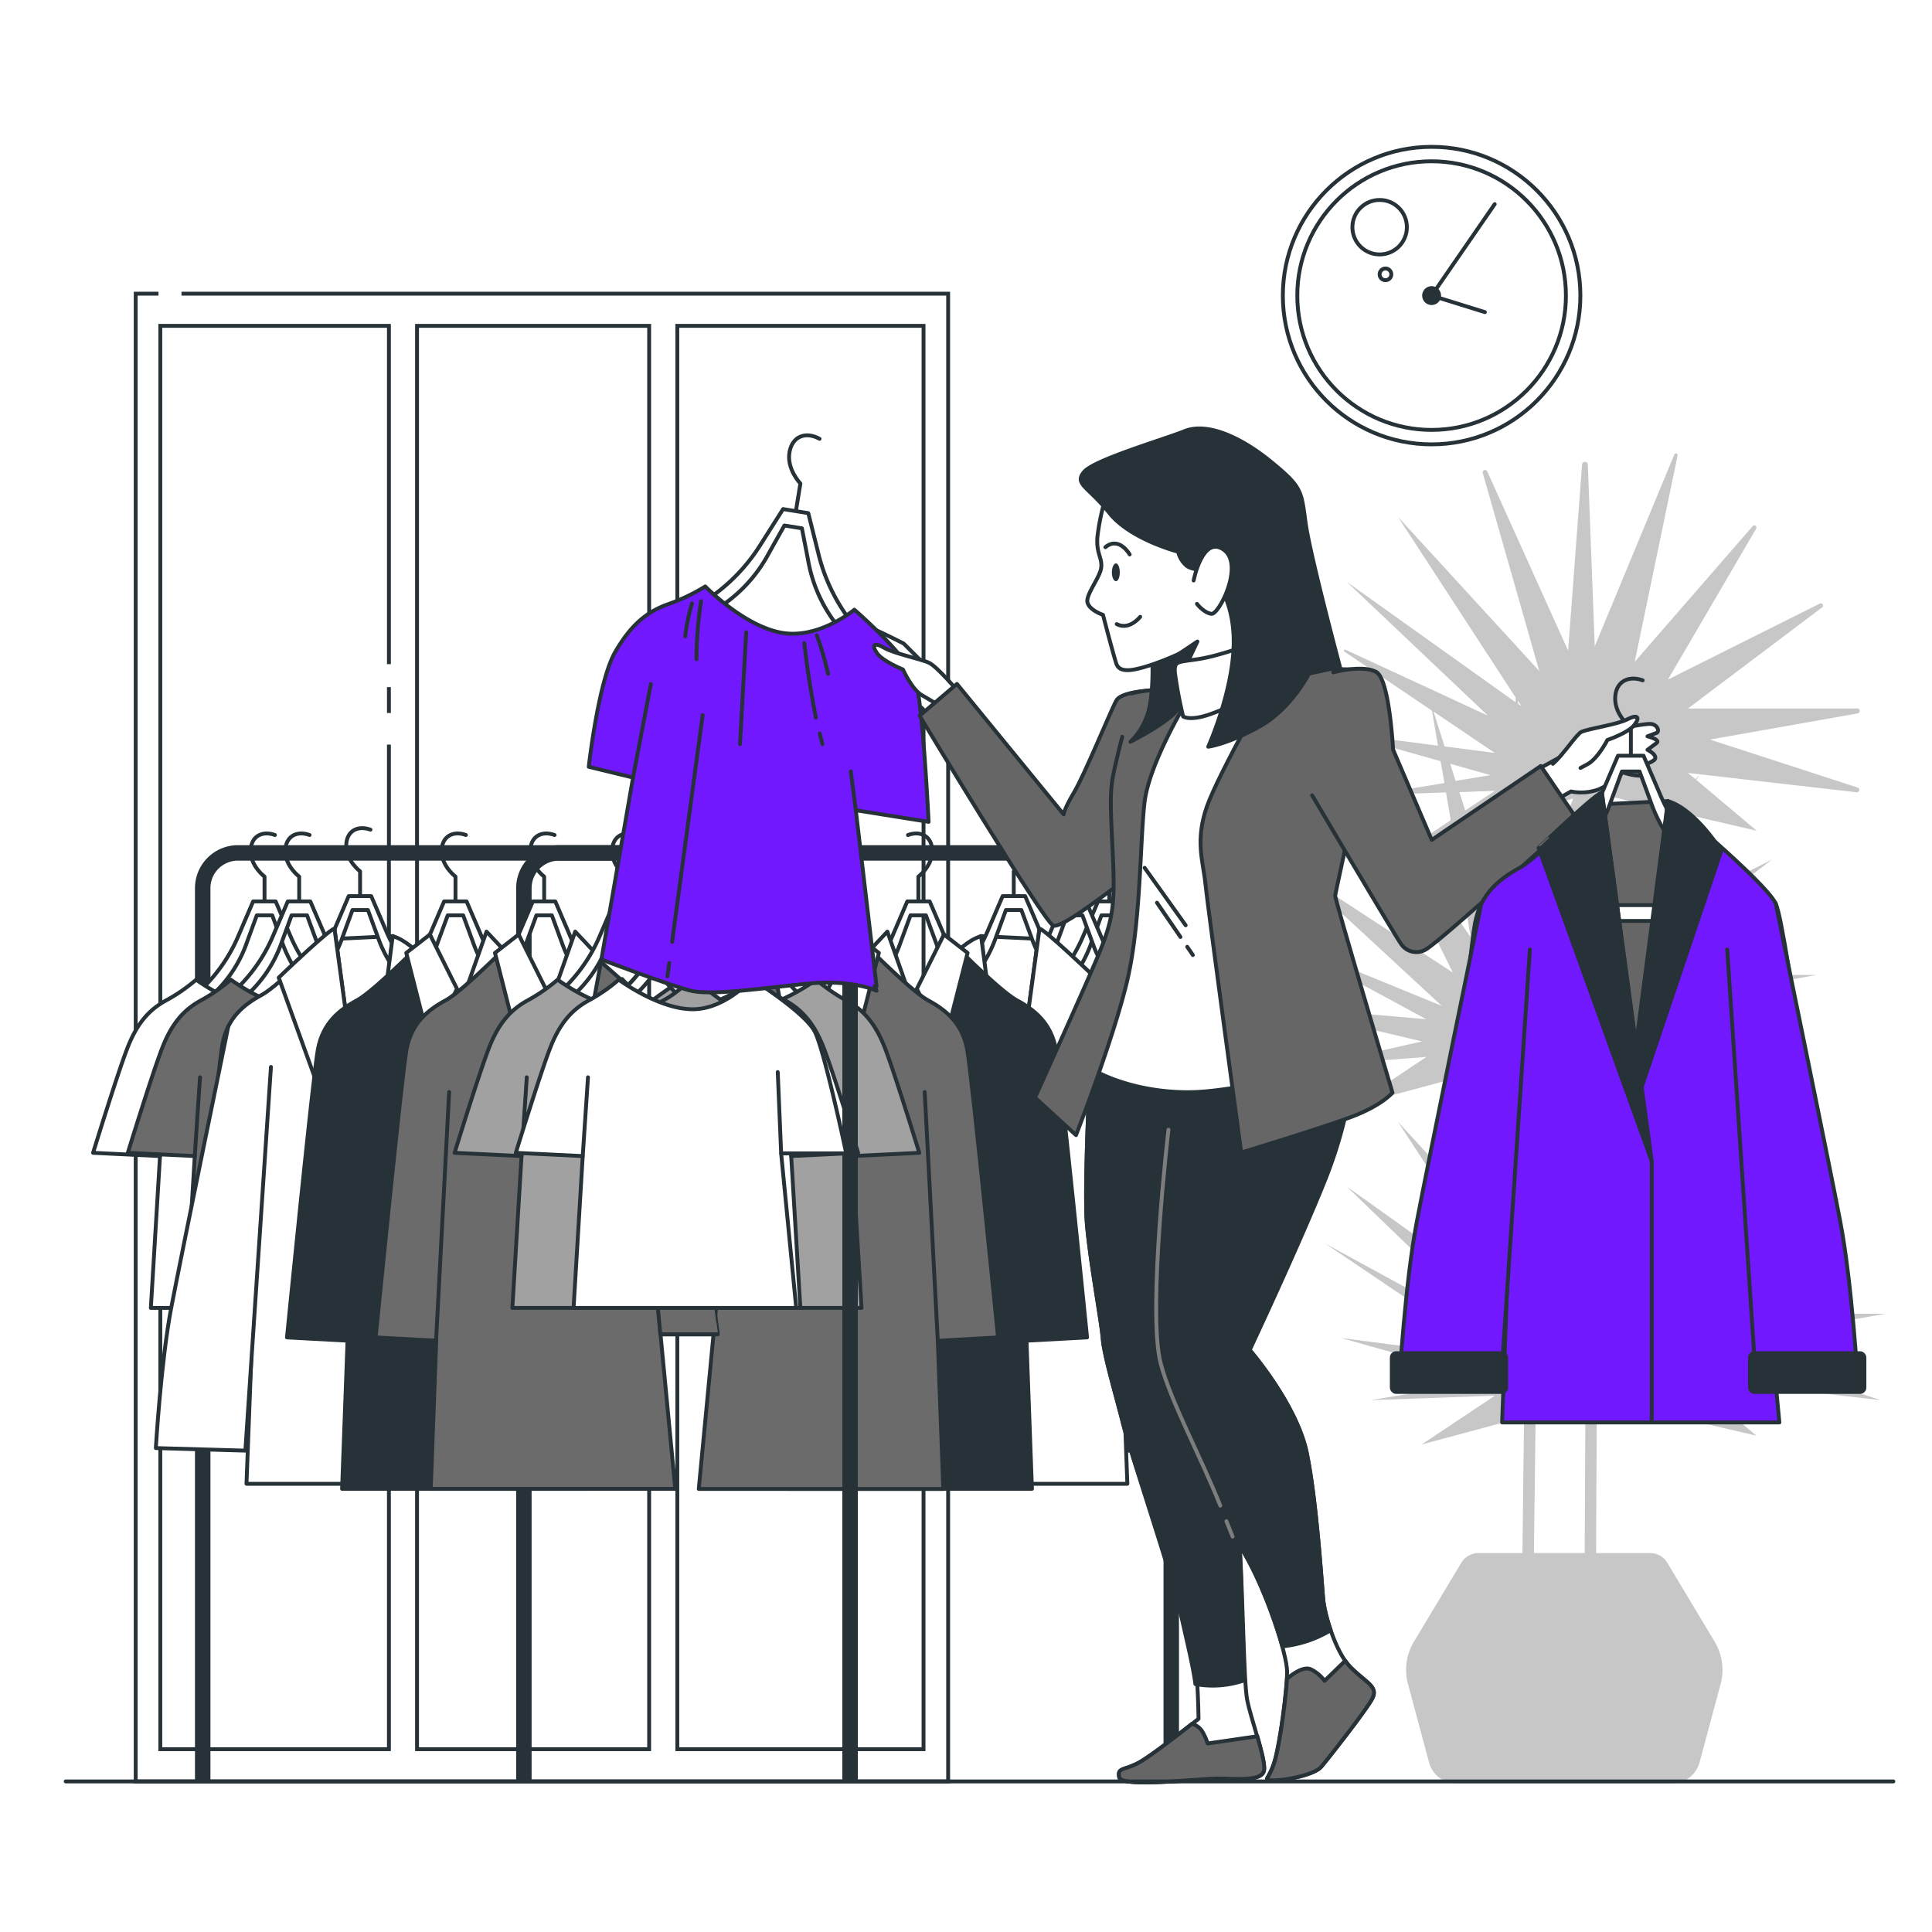 <svg class="animated" id="freepik_stories-choosing-clothes" xmlns="http://www.w3.org/2000/svg" viewBox="0 0 500 500" version="1.1" xmlns:xlink="http://www.w3.org/1999/xlink" xmlns:svgjs="http://svgjs.com/svgjs"><style>svg#freepik_stories-choosing-clothes:not(.animated) .animable {opacity: 0;}svg#freepik_stories-choosing-clothes.animated #freepik--Plants--inject-2 {animation: 1s 1 forwards cubic-bezier(.36,-0.01,.5,1.38) slideUp;animation-delay: 0s;}svg#freepik_stories-choosing-clothes.animated #freepik--Clock--inject-2 {animation: 1s 1 forwards cubic-bezier(.36,-0.01,.5,1.38) slideUp;animation-delay: 0s;}svg#freepik_stories-choosing-clothes.animated #freepik--Dresser--inject-2 {animation: 1s 1 forwards cubic-bezier(.36,-0.01,.5,1.38) zoomIn;animation-delay: 0s;}svg#freepik_stories-choosing-clothes.animated #freepik--Clothe--inject-2 {animation: 1s 1 forwards cubic-bezier(.36,-0.01,.5,1.38) fadeIn;animation-delay: 0s;}svg#freepik_stories-choosing-clothes.animated #freepik--Character--inject-2 {animation: 1s 1 forwards cubic-bezier(.36,-0.01,.5,1.38) slideUp;animation-delay: 0s;}svg#freepik_stories-choosing-clothes.animated #freepik--Floor--inject-2 {animation: 1s 1 forwards cubic-bezier(.36,-0.01,.5,1.38) slideUp;animation-delay: 0s;}            @keyframes slideUp {                0% {                    opacity: 0;                    transform: translateY(30px);                }                100% {                    opacity: 1;                    transform: inherit;                }            }                    @keyframes zoomIn {                0% {                    opacity: 0;                    transform: scale(0.5);                }                100% {                    opacity: 1;                    transform: scale(1);                }            }                    @keyframes fadeIn {                0% {                    opacity: 0;                }                100% {                    opacity: 1;                }            }        </style><g id="freepik--Plants--inject-2" class="animable" style="transform-origin: 408.475px 289.422px;"><path d="M436.84,339.94l39.62-29.86-44.79,22.39,25.84-44.21-34.45,39.62,9.36-45,4.42,1-3.95-3.31,2-9.8L469,274.68l-44.22-14.36,45.36-8H419l39.62-29.86-44.79,22.4,20.24-34.64L454.64,215,439,201.83l.72-1.23-.92,1.06-2-1.63,43.64,5a.63.63,0,0,0,.27-1.23l-38.17-12.4,38.24-6.77a.64.64,0,0,0-.11-1.27H436.84l34.69-26.14a.57.57,0,0,0-.59-1l-39.27,19.64,22.8-39a.56.56,0,0,0-.91-.66l-30.5,35.09,11.11-53.46a.44.44,0,0,0-.83-.26l-20.62,49.7-1.79-47a.75.75,0,0,0-1.5,0l-3.6,48.12L384.9,122a.62.62,0,0,0-1.16.43l14.62,51.23-36.55-39.87,30.47,46.77-.09,1.16-43.66-31.15,36.56,34.65-36.85-17.06a.28.28,0,0,0-.3.48l22.66,15.29,1.54,9.06-20.66-2.69a.32.32,0,0,0-.12.63L372.82,197l1,5.65L355,205.74l-6-8.58,27,54.55-41.43-27.07,38.56,35.68-42.75-17.5,38.73,20.95L329,260.3l39,9.21-27.09,6.18,28.24-2.16-18.95,12.63,33.12-8.91L394,315c0,3,.09,6.67.14,10.6l-32.36-35.3,32,49.05-45.24-32.27L390.9,348l-48-26.21,43.95,29.65-39.75-5.17,38.6,10.92-30.91,5.16,32.06-1.14-18.95,12.63,26.52-7.14c-.06,5-.13,10.85-.2,16.63-.08,7.14-.16,14-.21,18.61H382.59a5.16,5.16,0,0,0-4.4,2.5l-12.3,20.48a14.15,14.15,0,0,0-1.52,10.86l5.47,20.35a7.27,7.27,0,0,0,7,5.39h56a7.3,7.3,0,0,0,7-5.39l5.46-20.35a14.1,14.1,0,0,0-1.52-10.86l-12.29-20.48a5.14,5.14,0,0,0-4.41-2.5h-14c0-10.66.12-25,.19-40l41.29,9.61-17.8-14.93,50,5.74L442.58,348l45.37-8Zm-2.08-69.2-3.5,8.44L419,268.94Zm-2.92-61.09-18.51,21.29c-.07-10.08-.14-19.3-.19-25.65Zm-36.6,79.67c-.68-3.39-.29-10.32.11-15.12l9.75,2.28c-.6,1.85-.78,4.11-1.07,7.88-.08,1-.16,2.14-.27,3.4-.31,3.73-.9,4.52-1.87,5.82a18.14,18.14,0,0,0-2.62,4.66A46,46,0,0,0,397.7,307l-.79-1.75A98.44,98.44,0,0,0,395.24,289.32Zm6.81,10a15.47,15.47,0,0,1,2.24-4c1.29-1.74,2.1-3.1,2.46-7.37.11-1.27.19-2.4.27-3.42.29-3.75.45-5.88,1-7.43l1.34.31L405.83,325l-5.7-12.66C400.75,306,401.42,300.94,402.05,299.35Zm3.2-59.13,5-23.89c0,5.43.09,11.6.13,18Zm1.91-33.53L394.92,236.2l-1-25.95Zm-14.33-25.33.94,1.44-.91-.65Zm-2.86,30-1.94,26-7.51-23.49Zm-10.77-1.58L377.67,205l9.21-.33ZM371,184.16l15.85,10.7-13-1.69Zm4.31,13.5,10.39,2.94-9,1.5ZM355,205.76l19.23-.69,1.22,7.19-7.49,5,8-2.14,4.65,27.41Zm37.31,69.05c-.38,4.91-.69,11.56,0,15.09.46,2.29.82,4.81,1.09,7.49L384.21,277ZM397,401.92c0-4.57.13-11.45.21-18.58.07-6.11.15-12.32.21-17.47l12.89-3.47c-.07,14.82-.14,29-.19,39.52Zm16.58-123.46L430,282.27,413.53,321.9c.07-16,.12-29.2.12-34.59C413.65,285.05,413.64,282,413.62,278.46Z" style="fill: rgb(199, 199, 199); transform-origin: 408.475px 289.422px;" id="elrav5q4mqmxf" class="animable"></path></g><g id="freepik--Clock--inject-2" class="animable" style="transform-origin: 370.5px 76.5px;"><circle cx="370.5" cy="76.5" r="38.5" style="fill: none; stroke: rgb(38, 50, 56); stroke-linecap: round; stroke-miterlimit: 10; transform-origin: 370.5px 76.5px;" id="elqr9acsohpzi" class="animable"></circle><circle cx="370.5" cy="76.5" r="34.76" style="fill: none; stroke: rgb(38, 50, 56); stroke-linecap: round; stroke-miterlimit: 10; transform-origin: 370.5px 76.5px;" id="elwb4ti7kivpp" class="animable"></circle><polyline points="384.29 80.78 370.5 76.5 386.83 52.83" style="fill: none; stroke: rgb(38, 50, 56); stroke-linecap: round; stroke-miterlimit: 10; transform-origin: 378.665px 66.805px;" id="elwcm8i3mcqog" class="animable"></polyline><circle cx="370.5" cy="76.5" r="1.95" style="fill: rgb(38, 50, 56); stroke: rgb(38, 50, 56); stroke-miterlimit: 10; transform-origin: 370.5px 76.5px;" id="el1jbcv2vy07v" class="animable"></circle><circle cx="357.05" cy="58.8" r="7.05" style="fill: none; stroke: rgb(38, 50, 56); stroke-linecap: round; stroke-miterlimit: 10; transform-origin: 357.05px 58.8px;" id="elqmac0ovr8jj" class="animable"></circle><path d="M360.07,71a1.51,1.51,0,1,1-1.51-1.51A1.51,1.51,0,0,1,360.07,71Z" style="fill: none; stroke: rgb(38, 50, 56); stroke-linecap: round; stroke-miterlimit: 10; transform-origin: 358.56px 71px;" id="elp590u1ydip" class="animable"></path></g><g id="freepik--Dresser--inject-2" class="animable" style="transform-origin: 140.25px 268.515px;"><polyline points="46.97 76 245.38 76 245.38 461.03 35.12 461.03 35.12 76 41.02 76" style="fill: none; stroke: rgb(38, 50, 56); stroke-miterlimit: 10; transform-origin: 140.25px 268.515px;" id="elu4tt3dx4qh" class="animable"></polyline><rect x="175.29" y="84.33" width="63.72" height="368.36" style="fill: none; stroke: rgb(38, 50, 56); stroke-miterlimit: 10; transform-origin: 207.15px 268.51px;" id="elrlb6h4latd" class="animable"></rect><rect x="107.93" y="84.33" width="60.07" height="368.36" style="fill: none; stroke: rgb(38, 50, 56); stroke-miterlimit: 10; transform-origin: 137.965px 268.51px;" id="elgoy33lbu6oi" class="animable"></rect><line x1="100.65" y1="184.52" x2="100.65" y2="177.83" style="fill: none; stroke: rgb(38, 50, 56); stroke-miterlimit: 10; transform-origin: 100.65px 181.175px;" id="elbvw21ezidmi" class="animable"></line><polyline points="100.65 171.88 100.65 84.33 41.49 84.33 41.49 452.69 100.65 452.69 100.65 192.7" style="fill: none; stroke: rgb(38, 50, 56); stroke-miterlimit: 10; transform-origin: 71.07px 268.51px;" id="elf4wo5wxhe5" class="animable"></polyline></g><g id="freepik--Clothe--inject-2" class="animable" style="transform-origin: 177.765px 337.715px;"><path d="M135.58,461.11V229.85a9.12,9.12,0,0,1,9.13-9.12H294a9.12,9.12,0,0,1,9.12,9.12v230.9" style="fill: none; stroke: rgb(38, 50, 56); stroke-linejoin: round; stroke-width: 4px; transform-origin: 219.35px 340.92px;" id="el2bahdwcvvxi" class="animable"></path><path d="M312.44,262.85l-4.4-3a41.56,41.56,0,0,1-14.33-18L290,233.29h-5.83l-3.67,8.56a41.56,41.56,0,0,1-14.33,18l-4.4,3a9.85,9.85,0,0,0-4,8.13h58.57A9.85,9.85,0,0,0,312.44,262.85Zm-23.68,4.53H263.59c0-2.7,4.31-5.2,6-6.57l3-2.47a33.25,33.25,0,0,0,9.92-14.52l2.54-6.93h4l2.54,6.93a33.18,33.18,0,0,0,9.93,14.52l3,2.47c1.71,1.37,5.93,3.87,5.93,6.57Z" style="fill: rgb(255, 255, 255); stroke: rgb(38, 50, 56); stroke-linecap: round; stroke-linejoin: round; transform-origin: 287.056px 252.135px;" id="el0vti0cc10xyr" class="animable"></path><path d="M287.09,233.15v-6.28s3.59-2.69,3.59-6.58-3-5.39-6.28-4.19" style="fill: none; stroke: rgb(38, 50, 56); stroke-linecap: round; stroke-linejoin: round; transform-origin: 287.54px 224.423px;" id="elvmz82im3aoh" class="animable"></path><path d="M270.36,253.37s6.67,7.69,15.06,7.82c8.9.14,19.36-7.65,19.36-7.65a44.17,44.17,0,0,0,7.75,5.36c4.66,2.54,7.73,6.26,10.17,12.71,2.73,7.19,8.74,26.74,8.74,26.74l-17.32.84,2.37,39.3H258.87l3.9-40H246s5.57-26.42,8.12-31.5S270.36,253.37,270.36,253.37Z" style="fill: rgb(255, 255, 255); stroke: rgb(38, 50, 56); stroke-linecap: round; stroke-linejoin: round; transform-origin: 288.72px 295.93px;" id="el3j6mwpozpce" class="animable"></path><line x1="262.77" y1="298.45" x2="263.65" y2="277.45" style="fill: none; stroke: rgb(38, 50, 56); stroke-linecap: round; stroke-linejoin: round; transform-origin: 263.21px 287.95px;" id="eln0wdannakzt" class="animable"></line><line x1="314.12" y1="299.19" x2="312.76" y2="278.8" style="fill: none; stroke: rgb(38, 50, 56); stroke-linecap: round; stroke-linejoin: round; transform-origin: 313.44px 288.995px;" id="elf9rss9e0or6" class="animable"></line><path d="M303.47,262.85l-4.4-3a41.56,41.56,0,0,1-14.33-18l-3.67-8.56h-5.83l-3.67,8.56a41.49,41.49,0,0,1-14.33,18l-4.4,3a9.85,9.85,0,0,0-4,8.13h58.57A9.85,9.85,0,0,0,303.47,262.85Zm-23.68,4.53H254.62c0-2.7,4.31-5.2,6-6.57l3.05-2.47a33.25,33.25,0,0,0,9.92-14.52l2.54-6.93h4l2.54,6.93a33.18,33.18,0,0,0,9.93,14.52l3,2.47c1.71,1.37,5.93,3.87,5.93,6.57Z" style="fill: rgb(255, 255, 255); stroke: rgb(38, 50, 56); stroke-linecap: round; stroke-linejoin: round; transform-origin: 278.126px 252.135px;" id="el39aim8yw11x" class="animable"></path><path d="M278.12,233.15v-6.28s3.59-2.69,3.59-6.58-3-5.39-6.28-4.19" style="fill: none; stroke: rgb(38, 50, 56); stroke-linecap: round; stroke-linejoin: round; transform-origin: 278.57px 224.423px;" id="elppzcal9s0cd" class="animable"></path><path d="M261.39,253.37s6.67,7.69,15.06,7.82c8.9.14,19.36-7.65,19.36-7.65a44.17,44.17,0,0,0,7.75,5.36c4.67,2.54,7.73,6.26,10.17,12.71,2.73,7.19,8.75,26.74,8.75,26.74l-17.33.84,2.37,39.3H249.9l3.9-40H237S242.56,272,245.1,267,261.39,253.37,261.39,253.37Z" style="fill: rgb(107, 107, 107); stroke: rgb(38, 50, 56); stroke-linecap: round; stroke-linejoin: round; transform-origin: 279.74px 295.93px;" id="eljwj2t1kkqzk" class="animable"></path><line x1="253.8" y1="298.45" x2="254.68" y2="277.45" style="fill: none; stroke: rgb(38, 50, 56); stroke-linecap: round; stroke-linejoin: round; transform-origin: 254.24px 287.95px;" id="elybkbtlckoo" class="animable"></line><line x1="305.15" y1="299.19" x2="303.79" y2="278.8" style="fill: none; stroke: rgb(38, 50, 56); stroke-linecap: round; stroke-linejoin: round; transform-origin: 304.47px 288.995px;" id="elrvshmbq9ct" class="animable"></line><polygon points="253.91 242.27 269.52 243.02 269.52 309.88 250.98 309.88 253.91 242.27" style="fill: rgb(255, 255, 255); stroke: rgb(38, 50, 56); stroke-linecap: round; stroke-linejoin: round; transform-origin: 260.25px 276.075px;" id="ele5wnevrer6j" class="animable"></polygon><path d="M287.71,261.48l-4.4-3a41.58,41.58,0,0,1-14.34-18l-3.66-8.56h-5.83l-3.67,8.56a41.56,41.56,0,0,1-14.33,18l-4.4,3a9.85,9.85,0,0,0-4,8.13h58.57A9.85,9.85,0,0,0,287.71,261.48ZM264,266H238.86c0-2.7,4.3-5.2,6-6.58l3-2.46a33.26,33.26,0,0,0,9.93-14.52l2.54-6.93h4l2.54,6.93A33.25,33.25,0,0,0,276.87,257l3.05,2.46c1.7,1.38,5.93,3.88,5.93,6.58Z" style="fill: rgb(255, 255, 255); stroke: rgb(38, 50, 56); stroke-linecap: round; stroke-linejoin: round; transform-origin: 262.366px 250.765px;" id="el5f5nrqd3rcf" class="animable"></path><path d="M262.36,231.78V225.5s3.59-2.7,3.59-6.59-3-5.38-6.28-4.19" style="fill: none; stroke: rgb(38, 50, 56); stroke-linecap: round; stroke-linejoin: round; transform-origin: 262.81px 223.05px;" id="elmpm2xfr5tmg" class="animable"></path><path d="M253.91,242.27l6.77,59.67L269,240.48s14.17,14.5,18.83,17,8.9,5.94,10.17,12.71,8,74.57,8,74.57l-15.68.85L291.76,384H228.49l3.81-40H217.47s9.32-73.29,11.86-78.38S253.91,242.27,253.91,242.27Z" style="fill: rgb(255, 255, 255); stroke: rgb(38, 50, 56); stroke-linecap: round; stroke-linejoin: round; transform-origin: 261.735px 312.24px;" id="elde00k2baizq" class="animable"></path><path d="M253.91,242.27l8.32,63.64-2,2.65-18.54-54.95S247.56,244.17,253.91,242.27Z" style="fill: rgb(255, 255, 255); stroke: rgb(38, 50, 56); stroke-linecap: round; stroke-linejoin: round; transform-origin: 251.96px 275.415px;" id="elsle1xiw8yz" class="animable"></path><path d="M269,240.48l-11.37,84L283.42,253S268.89,239.07,269,240.48Z" style="fill: rgb(255, 255, 255); stroke: rgb(38, 50, 56); stroke-linecap: round; stroke-linejoin: round; transform-origin: 270.525px 282.43px;" id="el3a198jrjwvz" class="animable"></path><path d="M229.33,265.57s-12.11,58.87-14.76,72.78-4,36.41-4,36.41l23.17.66,6.62-99.3" style="fill: rgb(255, 255, 255); stroke: rgb(38, 50, 56); stroke-linecap: round; stroke-linejoin: round; transform-origin: 225.465px 320.495px;" id="elcdicbevpvsw" class="animable"></path><path d="M296.46,265.57s12.11,58.87,14.76,72.78,4,36.41,4,36.41l-23.17.66-6.62-99.3" style="fill: rgb(255, 255, 255); stroke: rgb(38, 50, 56); stroke-linecap: round; stroke-linejoin: round; transform-origin: 300.325px 320.495px;" id="elmpewf8fk4nt" class="animable"></path><line x1="257.6" y1="324.44" x2="257.6" y2="384.69" style="fill: rgb(255, 255, 255); stroke: rgb(38, 50, 56); stroke-linecap: round; stroke-linejoin: round; transform-origin: 257.6px 354.565px;" id="elav26rk2r1c4" class="animable"></line><path d="M263,262.85l-4.4-3a41.64,41.64,0,0,1-14.33-18l-3.67-8.56H234.8l-3.67,8.56a41.64,41.64,0,0,1-14.33,18l-4.41,3a9.85,9.85,0,0,0-4,8.13H267A9.85,9.85,0,0,0,263,262.85Zm-23.68,4.53H214.17c0-2.7,4.31-5.2,6-6.57l3-2.47a33.16,33.16,0,0,0,9.92-14.52l2.54-6.93h4l2.55,6.93a33.16,33.16,0,0,0,9.92,14.52l3.05,2.47c1.7,1.37,5.92,3.87,5.92,6.57Z" style="fill: rgb(255, 255, 255); stroke: rgb(38, 50, 56); stroke-linecap: round; stroke-linejoin: round; transform-origin: 237.695px 252.135px;" id="elkam8ntlga5d" class="animable"></path><path d="M237.67,233.15v-6.28s3.59-2.69,3.59-6.58-3-5.39-6.28-4.19" style="fill: none; stroke: rgb(38, 50, 56); stroke-linecap: round; stroke-linejoin: round; transform-origin: 238.12px 224.423px;" id="ele3lqx9i52xo" class="animable"></path><path d="M229.22,243.64,236,263.13l8.29-21.28s14.17,14.5,18.83,17,8.89,5.93,10.16,12.71,8.05,74.56,8.05,74.56l-15.67.85,1.41,38.34H203.8l3.81-40H192.79S202.11,272,204.65,267,229.22,243.64,229.22,243.64Z" style="fill: rgb(38, 50, 56); stroke: rgb(38, 50, 56); stroke-linecap: round; stroke-linejoin: round; transform-origin: 237.06px 313.58px;" id="ellhlgo7niqbl" class="animable"></path><polygon points="222.87 248.3 226.68 269.06 234.73 255.51 229.65 241.1 222.87 248.3" style="fill: rgb(255, 255, 255); stroke: rgb(38, 50, 56); stroke-linecap: round; stroke-linejoin: round; transform-origin: 228.8px 255.08px;" id="elnbgtqr3i93" class="animable"></polygon><polygon points="244.29 241.85 237.27 255.93 244.47 269.91 250.41 246.61 244.29 241.85" style="fill: rgb(255, 255, 255); stroke: rgb(38, 50, 56); stroke-linecap: round; stroke-linejoin: round; transform-origin: 243.84px 255.88px;" id="elfwrwatzoh7" class="animable"></polygon><line x1="265.66" y1="347.02" x2="262.27" y2="282.62" style="fill: none; stroke: rgb(38, 50, 56); stroke-linecap: round; stroke-linejoin: round; transform-origin: 263.965px 314.82px;" id="elq9z3ueyb75" class="animable"></line><line x1="207.61" y1="345.33" x2="213.55" y2="282.62" style="fill: none; stroke: rgb(38, 50, 56); stroke-linecap: round; stroke-linejoin: round; transform-origin: 210.58px 313.975px;" id="ele3l6oz6lazh" class="animable"></line><path d="M240.07,262.85l-4.41-3a41.64,41.64,0,0,1-14.33-18l-3.67-8.56h-5.82l-3.67,8.56a41.64,41.64,0,0,1-14.33,18l-4.4,3a9.83,9.83,0,0,0-4,8.13H244A9.85,9.85,0,0,0,240.07,262.85Zm-23.68,4.53H191.22c0-2.7,4.3-5.2,6-6.57l3.05-2.47a33.16,33.16,0,0,0,9.92-14.52l2.54-6.93h4l2.54,6.93a33.16,33.16,0,0,0,9.92,14.52l3.05,2.47c1.7,1.37,5.92,3.87,5.92,6.57Z" style="fill: rgb(255, 255, 255); stroke: rgb(38, 50, 56); stroke-linecap: round; stroke-linejoin: round; transform-origin: 214.72px 252.135px;" id="elnnwq5hp4h6a" class="animable"></path><path d="M214.72,233.15v-6.28s3.59-2.69,3.59-6.58-3-5.39-6.29-4.19" style="fill: none; stroke: rgb(38, 50, 56); stroke-linecap: round; stroke-linejoin: round; transform-origin: 215.165px 224.423px;" id="el58hn3q3z7b4" class="animable"></path><path d="M206.26,243.64,213,263.13l8.29-21.28s14.17,14.5,18.83,17,8.9,5.93,10.17,12.71,8,74.56,8,74.56L242.7,347l1.42,38.34H180.84l3.82-40H169.83S179.15,272,181.69,267,206.26,243.64,206.26,243.64Z" style="fill: rgb(107, 107, 107); stroke: rgb(38, 50, 56); stroke-linecap: round; stroke-linejoin: round; transform-origin: 214.06px 313.595px;" id="eltwbgcs6h53s" class="animable"></path><polygon points="199.91 248.3 203.72 269.06 211.77 255.51 206.69 241.1 199.91 248.3" style="fill: rgb(255, 255, 255); stroke: rgb(38, 50, 56); stroke-linecap: round; stroke-linejoin: round; transform-origin: 205.84px 255.08px;" id="elhtlurm5123u" class="animable"></polygon><polygon points="221.33 241.85 214.31 255.93 221.52 269.91 227.45 246.61 221.33 241.85" style="fill: rgb(255, 255, 255); stroke: rgb(38, 50, 56); stroke-linecap: round; stroke-linejoin: round; transform-origin: 220.88px 255.88px;" id="eljq4m8t2heza" class="animable"></polygon><line x1="242.7" y1="347.02" x2="239.31" y2="282.62" style="fill: none; stroke: rgb(38, 50, 56); stroke-linecap: round; stroke-linejoin: round; transform-origin: 241.005px 314.82px;" id="el991ecomouv" class="animable"></line><line x1="184.66" y1="345.33" x2="190.59" y2="282.62" style="fill: none; stroke: rgb(38, 50, 56); stroke-linecap: round; stroke-linejoin: round; transform-origin: 187.625px 313.975px;" id="elb9sb2m1nvgb" class="animable"></line><path d="M218.9,262.85l-4.4-3a41.56,41.56,0,0,1-14.33-18l-3.67-8.56h-5.83L187,241.85a41.56,41.56,0,0,1-14.33,18l-4.4,3a9.85,9.85,0,0,0-4,8.13h58.57A9.85,9.85,0,0,0,218.9,262.85Zm-23.68,4.53H170.05c0-2.7,4.3-5.2,6-6.57l3.05-2.47A33.25,33.25,0,0,0,189,243.82l2.54-6.93h4l2.54,6.93a33.18,33.18,0,0,0,9.93,14.52l3,2.47c1.71,1.37,5.93,3.87,5.93,6.57Z" style="fill: rgb(255, 255, 255); stroke: rgb(38, 50, 56); stroke-linecap: round; stroke-linejoin: round; transform-origin: 193.556px 252.135px;" id="eldpdnvhsy9g" class="animable"></path><path d="M193.55,233.15v-6.28s3.59-2.69,3.59-6.58-3-5.39-6.28-4.19" style="fill: none; stroke: rgb(38, 50, 56); stroke-linecap: round; stroke-linejoin: round; transform-origin: 194px 224.423px;" id="el1zk1g1znwas" class="animable"></path><path d="M176.82,253.37s6.67,7.69,15.06,7.82c8.9.14,19.36-7.65,19.36-7.65A44.17,44.17,0,0,0,219,258.9c4.66,2.54,7.73,6.26,10.17,12.71,2.73,7.19,8.74,26.74,8.74,26.74l-17.32.84,2.37,39.3H165.33l3.9-40H152.41S158,272,160.53,267,176.82,253.37,176.82,253.37Z" style="fill: rgb(161, 161, 161); stroke: rgb(38, 50, 56); stroke-linecap: round; stroke-linejoin: round; transform-origin: 195.16px 295.93px;" id="el6576zkc089i" class="animable"></path><line x1="169.23" y1="298.45" x2="170.11" y2="277.45" style="fill: none; stroke: rgb(38, 50, 56); stroke-linecap: round; stroke-linejoin: round; transform-origin: 169.67px 287.95px;" id="el5ajmiwxumu" class="animable"></line><line x1="220.58" y1="299.19" x2="219.22" y2="278.8" style="fill: none; stroke: rgb(38, 50, 56); stroke-linecap: round; stroke-linejoin: round; transform-origin: 219.9px 288.995px;" id="elq23bdnd6c1m" class="animable"></line><path d="M203.06,262.85l-4.4-3a41.56,41.56,0,0,1-14.33-18l-3.67-8.56h-5.83l-3.67,8.56a41.56,41.56,0,0,1-14.33,18l-4.4,3a9.85,9.85,0,0,0-4,8.13H207A9.85,9.85,0,0,0,203.06,262.85Zm-23.68,4.53H154.21c0-2.7,4.3-5.2,6-6.57l3-2.47a33.18,33.18,0,0,0,9.93-14.52l2.54-6.93h4l2.54,6.93a33.25,33.25,0,0,0,9.92,14.52l3.05,2.47c1.7,1.37,5.93,3.87,5.93,6.57Z" style="fill: rgb(255, 255, 255); stroke: rgb(38, 50, 56); stroke-linecap: round; stroke-linejoin: round; transform-origin: 177.716px 252.135px;" id="el24nq64lnmn9" class="animable"></path><path d="M177.71,233.15v-6.28s3.59-2.69,3.59-6.58-3-5.39-6.28-4.19" style="fill: none; stroke: rgb(38, 50, 56); stroke-linecap: round; stroke-linejoin: round; transform-origin: 178.16px 224.423px;" id="elf224bdekt4l" class="animable"></path><path d="M161,253.37s6.67,7.69,15.06,7.82c8.9.14,19.36-7.65,19.36-7.65a44.17,44.17,0,0,0,7.75,5.36c4.66,2.54,7.72,6.26,10.17,12.71,2.73,7.19,8.74,26.74,8.74,26.74l-17.32.84,2.37,39.3H149.49l3.9-40H136.57s5.57-26.42,8.11-31.5S161,253.37,161,253.37Z" style="fill: rgb(255, 255, 255); stroke: rgb(38, 50, 56); stroke-linecap: round; stroke-linejoin: round; transform-origin: 179.325px 295.93px;" id="elnlurly6q7na" class="animable"></path><line x1="153.39" y1="298.45" x2="154.27" y2="277.45" style="fill: none; stroke: rgb(38, 50, 56); stroke-linecap: round; stroke-linejoin: round; transform-origin: 153.83px 287.95px;" id="elj3i5lpq93fm" class="animable"></line><line x1="204.74" y1="299.19" x2="203.38" y2="278.8" style="fill: none; stroke: rgb(38, 50, 56); stroke-linecap: round; stroke-linejoin: round; transform-origin: 204.06px 288.995px;" id="el04nqmx171nnu" class="animable"></line><path d="M220,461.11V229.85a9.12,9.12,0,0,0-9.13-9.12H61.58a9.12,9.12,0,0,0-9.12,9.12v230.9" style="fill: none; stroke: rgb(38, 50, 56); stroke-linejoin: round; stroke-width: 4px; transform-origin: 136.23px 340.92px;" id="elkhceexqdj" class="animable"></path><path d="M43.11,262.85l4.4-3a41.56,41.56,0,0,0,14.33-18l3.67-8.56h5.83L75,241.85a41.56,41.56,0,0,0,14.33,18l4.4,3a9.85,9.85,0,0,1,4,8.13H39.14A9.85,9.85,0,0,1,43.11,262.85Zm23.68,4.53H92c0-2.7-4.31-5.2-6-6.57l-3-2.47A33.25,33.25,0,0,1,73,243.82l-2.54-6.93h-4l-2.54,6.93a33.18,33.18,0,0,1-9.93,14.52l-3,2.47c-1.71,1.37-5.93,3.87-5.93,6.57Z" style="fill: rgb(255, 255, 255); stroke: rgb(38, 50, 56); stroke-linecap: round; stroke-linejoin: round; transform-origin: 68.435px 252.135px;" id="elhmzgrddaewk" class="animable"></path><path d="M68.46,233.15v-6.28s-3.59-2.69-3.59-6.58,3-5.39,6.28-4.19" style="fill: none; stroke: rgb(38, 50, 56); stroke-linecap: round; stroke-linejoin: round; transform-origin: 68.01px 224.423px;" id="el4hdd9ra97dg" class="animable"></path><path d="M85.19,253.37s-6.67,7.69-15.06,7.82c-8.9.14-19.36-7.65-19.36-7.65A44.17,44.17,0,0,1,43,258.9c-4.66,2.54-7.73,6.26-10.17,12.71-2.73,7.19-8.74,26.74-8.74,26.74l17.32.84-2.37,39.3H96.68l-3.9-40H109.6S104,272,101.48,267,85.19,253.37,85.19,253.37Z" style="fill: rgb(255, 255, 255); stroke: rgb(38, 50, 56); stroke-linecap: round; stroke-linejoin: round; transform-origin: 66.845px 295.93px;" id="elsst6gz4u62" class="animable"></path><line x1="92.78" y1="298.45" x2="91.9" y2="277.45" style="fill: none; stroke: rgb(38, 50, 56); stroke-linecap: round; stroke-linejoin: round; transform-origin: 92.34px 287.95px;" id="elr21v0iafgz" class="animable"></line><line x1="41.43" y1="299.19" x2="42.79" y2="278.8" style="fill: none; stroke: rgb(38, 50, 56); stroke-linecap: round; stroke-linejoin: round; transform-origin: 42.11px 288.995px;" id="elw6755if4bn" class="animable"></line><path d="M52.08,262.85l4.4-3a41.56,41.56,0,0,0,14.33-18l3.67-8.56h5.83L84,241.85a41.56,41.56,0,0,0,14.33,18l4.4,3a9.85,9.85,0,0,1,4,8.13H48.11A9.85,9.85,0,0,1,52.08,262.85Zm23.68,4.53h25.17c0-2.7-4.31-5.2-6-6.57l-3-2.47A33.25,33.25,0,0,1,82,243.82l-2.54-6.93h-4l-2.54,6.93a33.18,33.18,0,0,1-9.93,14.52l-3,2.47c-1.71,1.37-5.93,3.87-5.93,6.57Z" style="fill: rgb(255, 255, 255); stroke: rgb(38, 50, 56); stroke-linecap: round; stroke-linejoin: round; transform-origin: 77.42px 252.135px;" id="ele8mudtlzmgq" class="animable"></path><path d="M77.43,233.15v-6.28s-3.59-2.69-3.59-6.58,3-5.39,6.28-4.19" style="fill: none; stroke: rgb(38, 50, 56); stroke-linecap: round; stroke-linejoin: round; transform-origin: 76.98px 224.423px;" id="el4auva7v08po" class="animable"></path><path d="M94.16,253.37s-6.67,7.69-15.06,7.82c-8.9.14-19.36-7.65-19.36-7.65A44.17,44.17,0,0,1,52,258.9c-4.67,2.54-7.73,6.26-10.17,12.71-2.73,7.19-8.75,26.74-8.75,26.74l17.33.84L48,338.49h57.62l-3.9-40h16.82S113,272,110.45,267,94.16,253.37,94.16,253.37Z" style="fill: rgb(107, 107, 107); stroke: rgb(38, 50, 56); stroke-linecap: round; stroke-linejoin: round; transform-origin: 75.81px 295.93px;" id="elmb1xfbekfgs" class="animable"></path><line x1="101.75" y1="298.45" x2="100.87" y2="277.45" style="fill: none; stroke: rgb(38, 50, 56); stroke-linecap: round; stroke-linejoin: round; transform-origin: 101.31px 287.95px;" id="elr4s0mv517f" class="animable"></line><line x1="50.4" y1="299.19" x2="51.76" y2="278.8" style="fill: none; stroke: rgb(38, 50, 56); stroke-linecap: round; stroke-linejoin: round; transform-origin: 51.08px 288.995px;" id="elxgyxodq041c" class="animable"></line><polygon points="101.64 242.27 86.03 243.02 86.03 309.88 104.57 309.88 101.64 242.27" style="fill: rgb(255, 255, 255); stroke: rgb(38, 50, 56); stroke-linecap: round; stroke-linejoin: round; transform-origin: 95.3px 276.075px;" id="elyrvcny9gdz" class="animable"></polygon><path d="M67.84,261.48l4.4-3a41.58,41.58,0,0,0,14.34-18l3.66-8.56h5.83l3.67,8.56a41.56,41.56,0,0,0,14.33,18l4.4,3a9.85,9.85,0,0,1,4,8.13H63.87A9.85,9.85,0,0,1,67.84,261.48ZM91.52,266h25.17c0-2.7-4.3-5.2-6-6.58l-3-2.46a33.26,33.26,0,0,1-9.93-14.52l-2.54-6.93h-4l-2.54,6.93A33.25,33.25,0,0,1,78.68,257l-3.05,2.46c-1.7,1.38-5.93,3.88-5.93,6.58Z" style="fill: rgb(255, 255, 255); stroke: rgb(38, 50, 56); stroke-linecap: round; stroke-linejoin: round; transform-origin: 93.17px 250.765px;" id="ellzu3yc1zrz" class="animable"></path><path d="M93.19,231.78V225.5s-3.59-2.7-3.59-6.59,3-5.38,6.28-4.19" style="fill: none; stroke: rgb(38, 50, 56); stroke-linecap: round; stroke-linejoin: round; transform-origin: 92.74px 223.05px;" id="el1yge2elfphd" class="animable"></path><path d="M101.64,242.27l-6.77,59.67-8.29-61.46s-14.17,14.5-18.83,17-8.9,5.94-10.17,12.71-8,74.57-8,74.57l15.68.85L63.79,384h63.27l-3.81-40h14.83s-9.32-73.29-11.86-78.38S101.64,242.27,101.64,242.27Z" style="fill: rgb(255, 255, 255); stroke: rgb(38, 50, 56); stroke-linecap: round; stroke-linejoin: round; transform-origin: 93.83px 312.24px;" id="ellu3ta566gka" class="animable"></path><path d="M101.64,242.27l-8.32,63.64,2,2.65,18.54-54.95S108,244.17,101.64,242.27Z" style="fill: rgb(255, 255, 255); stroke: rgb(38, 50, 56); stroke-linecap: round; stroke-linejoin: round; transform-origin: 103.59px 275.415px;" id="eli2tic79lxap" class="animable"></path><path d="M86.58,240.48l11.37,84L72.13,253S86.66,239.07,86.58,240.48Z" style="fill: rgb(255, 255, 255); stroke: rgb(38, 50, 56); stroke-linecap: round; stroke-linejoin: round; transform-origin: 85.04px 282.43px;" id="eldtehk8n0t5k" class="animable"></path><path d="M126.22,265.57s12.11,58.87,14.76,72.78,4,36.41,4,36.41l-23.17.66-6.62-99.3" style="fill: rgb(255, 255, 255); stroke: rgb(38, 50, 56); stroke-linecap: round; stroke-linejoin: round; transform-origin: 130.085px 320.495px;" id="elwlbjha0rsqp" class="animable"></path><path d="M59.09,265.57S47,324.44,44.33,338.35s-4,36.41-4,36.41l23.17.66,6.62-99.3" style="fill: rgb(255, 255, 255); stroke: rgb(38, 50, 56); stroke-linecap: round; stroke-linejoin: round; transform-origin: 55.225px 320.495px;" id="el932y247rc6" class="animable"></path><line x1="97.95" y1="324.44" x2="97.95" y2="384.69" style="fill: rgb(255, 255, 255); stroke: rgb(38, 50, 56); stroke-linecap: round; stroke-linejoin: round; transform-origin: 97.95px 354.565px;" id="el6d2pycvy7ml" class="animable"></line><path d="M92.53,262.85l4.4-3a41.64,41.64,0,0,0,14.33-18l3.67-8.56h5.82l3.67,8.56a41.58,41.58,0,0,0,14.34,18l4.4,3a9.85,9.85,0,0,1,4,8.13H88.56A9.85,9.85,0,0,1,92.53,262.85Zm23.68,4.53h25.17c0-2.7-4.31-5.2-6-6.57l-3.05-2.47a33.25,33.25,0,0,1-9.92-14.52l-2.54-6.93h-4l-2.55,6.93a33.16,33.16,0,0,1-9.92,14.52l-3,2.47c-1.7,1.37-5.92,3.87-5.92,6.57Z" style="fill: rgb(255, 255, 255); stroke: rgb(38, 50, 56); stroke-linecap: round; stroke-linejoin: round; transform-origin: 117.86px 252.135px;" id="el3tfms885qcm" class="animable"></path><path d="M117.88,233.15v-6.28s-3.59-2.69-3.59-6.58,3-5.39,6.28-4.19" style="fill: none; stroke: rgb(38, 50, 56); stroke-linecap: round; stroke-linejoin: round; transform-origin: 117.43px 224.423px;" id="elvj3ul2mpvvk" class="animable"></path><path d="M126.33,243.64l-6.78,19.49-8.29-21.28s-14.17,14.5-18.83,17-8.89,5.93-10.16,12.71-8,74.56-8,74.56l15.67.85-1.41,38.34h63.27l-3.81-40h14.83S153.44,272,150.9,267,126.33,243.64,126.33,243.64Z" style="fill: rgb(38, 50, 56); stroke: rgb(38, 50, 56); stroke-linecap: round; stroke-linejoin: round; transform-origin: 118.545px 313.58px;" id="elxd555u1vfzf" class="animable"></path><polygon points="132.68 248.3 128.87 269.06 120.82 255.51 125.91 241.1 132.68 248.3" style="fill: rgb(255, 255, 255); stroke: rgb(38, 50, 56); stroke-linecap: round; stroke-linejoin: round; transform-origin: 126.75px 255.08px;" id="el2cjdsmxmzwa" class="animable"></polygon><polygon points="111.26 241.85 118.28 255.93 111.08 269.91 105.14 246.61 111.26 241.85" style="fill: rgb(255, 255, 255); stroke: rgb(38, 50, 56); stroke-linecap: round; stroke-linejoin: round; transform-origin: 111.71px 255.88px;" id="elwb97ds3vwoo" class="animable"></polygon><line x1="89.89" y1="347.02" x2="93.28" y2="282.62" style="fill: none; stroke: rgb(38, 50, 56); stroke-linecap: round; stroke-linejoin: round; transform-origin: 91.585px 314.82px;" id="el6ounmp8u3x" class="animable"></line><line x1="147.94" y1="345.33" x2="142" y2="282.62" style="fill: none; stroke: rgb(38, 50, 56); stroke-linecap: round; stroke-linejoin: round; transform-origin: 144.97px 313.975px;" id="eld3yjsmm4qwp" class="animable"></line><path d="M115.48,262.85l4.41-3a41.64,41.64,0,0,0,14.33-18l3.67-8.56h5.82l3.67,8.56a41.64,41.64,0,0,0,14.33,18l4.4,3a9.83,9.83,0,0,1,4,8.13H111.51A9.85,9.85,0,0,1,115.48,262.85Zm23.68,4.53h25.17c0-2.7-4.3-5.2-6-6.57l-3.05-2.47a33.16,33.16,0,0,1-9.92-14.52l-2.54-6.93h-4l-2.54,6.93a33.16,33.16,0,0,1-9.92,14.52l-3,2.47c-1.7,1.37-5.92,3.87-5.92,6.57Z" style="fill: rgb(255, 255, 255); stroke: rgb(38, 50, 56); stroke-linecap: round; stroke-linejoin: round; transform-origin: 140.81px 252.135px;" id="elwy3go48bywb" class="animable"></path><path d="M140.83,233.15v-6.28s-3.59-2.69-3.59-6.58,3-5.39,6.29-4.19" style="fill: none; stroke: rgb(38, 50, 56); stroke-linecap: round; stroke-linejoin: round; transform-origin: 140.385px 224.423px;" id="el5v4yclgb6cl" class="animable"></path><path d="M149.29,243.64l-6.78,19.49-8.29-21.28s-14.17,14.5-18.83,17-8.9,5.93-10.17,12.71-8,74.56-8,74.56l15.68.85-1.42,38.34h63.28l-3.82-40h14.83S176.4,272,173.86,267,149.29,243.64,149.29,243.64Z" style="fill: rgb(107, 107, 107); stroke: rgb(38, 50, 56); stroke-linecap: round; stroke-linejoin: round; transform-origin: 141.495px 313.58px;" id="elml28r52ngje" class="animable"></path><polygon points="155.64 248.3 151.83 269.06 143.78 255.51 148.86 241.1 155.64 248.3" style="fill: rgb(255, 255, 255); stroke: rgb(38, 50, 56); stroke-linecap: round; stroke-linejoin: round; transform-origin: 149.71px 255.08px;" id="elr65r9dk377" class="animable"></polygon><polygon points="134.22 241.85 141.24 255.93 134.03 269.91 128.1 246.61 134.22 241.85" style="fill: rgb(255, 255, 255); stroke: rgb(38, 50, 56); stroke-linecap: round; stroke-linejoin: round; transform-origin: 134.67px 255.88px;" id="elo0v55n961j" class="animable"></polygon><line x1="112.85" y1="347.02" x2="116.24" y2="282.62" style="fill: none; stroke: rgb(38, 50, 56); stroke-linecap: round; stroke-linejoin: round; transform-origin: 114.545px 314.82px;" id="elh40v9vg5ir" class="animable"></line><line x1="170.89" y1="345.33" x2="164.96" y2="282.62" style="fill: none; stroke: rgb(38, 50, 56); stroke-linecap: round; stroke-linejoin: round; transform-origin: 167.925px 313.975px;" id="el0k4cojv3ljo" class="animable"></line><path d="M136.65,262.85l4.4-3a41.56,41.56,0,0,0,14.33-18l3.67-8.56h5.83l3.67,8.56a41.56,41.56,0,0,0,14.33,18l4.4,3a9.85,9.85,0,0,1,4,8.13H132.68A9.85,9.85,0,0,1,136.65,262.85Zm23.68,4.53H185.5c0-2.7-4.3-5.2-6-6.57l-3.05-2.47a33.25,33.25,0,0,1-9.92-14.52L164,236.89h-4l-2.54,6.93a33.18,33.18,0,0,1-9.93,14.52l-3,2.47c-1.71,1.37-5.93,3.87-5.93,6.57Z" style="fill: rgb(255, 255, 255); stroke: rgb(38, 50, 56); stroke-linecap: round; stroke-linejoin: round; transform-origin: 161.98px 252.135px;" id="eldkllmmlyegd" class="animable"></path><path d="M162,233.15v-6.28s-3.59-2.69-3.59-6.58,3-5.39,6.28-4.19" style="fill: none; stroke: rgb(38, 50, 56); stroke-linecap: round; stroke-linejoin: round; transform-origin: 161.55px 224.423px;" id="elm9bmbb0xic" class="animable"></path><path d="M178.73,253.37s-6.67,7.69-15.06,7.82c-8.9.14-19.36-7.65-19.36-7.65a44.17,44.17,0,0,1-7.75,5.36c-4.66,2.54-7.73,6.26-10.17,12.71-2.73,7.19-8.74,26.74-8.74,26.74l17.32.84-2.37,39.3h57.62l-3.9-40h16.82S197.57,272,195,267,178.73,253.37,178.73,253.37Z" style="fill: rgb(161, 161, 161); stroke: rgb(38, 50, 56); stroke-linecap: round; stroke-linejoin: round; transform-origin: 160.395px 295.93px;" id="ele9p4ep8rpvu" class="animable"></path><line x1="186.32" y1="298.45" x2="185.44" y2="277.45" style="fill: none; stroke: rgb(38, 50, 56); stroke-linecap: round; stroke-linejoin: round; transform-origin: 185.88px 287.95px;" id="eljfhzytol9q" class="animable"></line><line x1="134.97" y1="299.19" x2="136.33" y2="278.8" style="fill: none; stroke: rgb(38, 50, 56); stroke-linecap: round; stroke-linejoin: round; transform-origin: 135.65px 288.995px;" id="elo2agqgmmbve" class="animable"></line><path d="M152.49,262.85l4.4-3a41.56,41.56,0,0,0,14.33-18l3.67-8.56h5.83l3.67,8.56a41.56,41.56,0,0,0,14.33,18l4.4,3a9.85,9.85,0,0,1,4,8.13H148.52A9.85,9.85,0,0,1,152.49,262.85Zm23.68,4.53h25.17c0-2.7-4.3-5.2-6-6.57l-3-2.47a33.18,33.18,0,0,1-9.93-14.52l-2.54-6.93h-4l-2.54,6.93a33.25,33.25,0,0,1-9.92,14.52l-3.05,2.47c-1.7,1.37-5.93,3.87-5.93,6.57Z" style="fill: rgb(255, 255, 255); stroke: rgb(38, 50, 56); stroke-linecap: round; stroke-linejoin: round; transform-origin: 177.82px 252.135px;" id="elvcz5gebw3o" class="animable"></path><path d="M177.84,233.15v-6.28s-3.59-2.69-3.59-6.58,3-5.39,6.28-4.19" style="fill: none; stroke: rgb(38, 50, 56); stroke-linecap: round; stroke-linejoin: round; transform-origin: 177.39px 224.423px;" id="els0fnliucjy" class="animable"></path><path d="M194.57,253.37s-6.67,7.69-15.06,7.82c-8.9.14-19.36-7.65-19.36-7.65a44.17,44.17,0,0,1-7.75,5.36c-4.66,2.54-7.72,6.26-10.17,12.71-2.72,7.19-8.74,26.74-8.74,26.74l17.32.84-2.37,39.3h57.62l-3.9-40H219S213.41,272,210.87,267,194.57,253.37,194.57,253.37Z" style="fill: rgb(255, 255, 255); stroke: rgb(38, 50, 56); stroke-linecap: round; stroke-linejoin: round; transform-origin: 176.245px 295.93px;" id="elgucxf42s2z" class="animable"></path><line x1="202.16" y1="298.45" x2="201.28" y2="277.45" style="fill: none; stroke: rgb(38, 50, 56); stroke-linecap: round; stroke-linejoin: round; transform-origin: 201.72px 287.95px;" id="eld8pxmek3nnq" class="animable"></line><line x1="150.81" y1="299.19" x2="152.17" y2="278.8" style="fill: none; stroke: rgb(38, 50, 56); stroke-linecap: round; stroke-linejoin: round; transform-origin: 151.49px 288.995px;" id="elei5spw23vun" class="animable"></line></g><g id="freepik--Character--inject-2" class="animable" style="transform-origin: 317.44px 286.093px;"><path d="M282.47,268.94s-2.05,38.07-1.17,48,3.81,25.48,4.1,29.58,3.52,14.93,5.27,22,14.06,43.05,16.69,49.78,2.82,26.52,2.82,26.52-11.72,9.37-15.52,11.42-5.57,1.17-5,3.81,20.79.29,25.48.29,11.71.88,12-2.34-3.51-13.47-4.39-18.16-1.06-26.52-1.94-39.7-.87-22.54-5.27-33.67-8.78-24.31-8.78-24.31L318.49,278Z" style="fill: rgb(255, 255, 255); stroke: rgb(38, 50, 56); stroke-linecap: round; stroke-linejoin: round; transform-origin: 304.118px 365.122px;" id="elvah7ziarjn" class="animable"></path><path d="M309.36,435.83c-.55-4.64-2.85-13.77-3.83-18.46-1.49-7.08-13.1-41.83-14.86-48.86s-5-17.87-5.27-22-3.22-19.62-4.1-29.58,1.17-48,1.17-48l36,9.08-11.71,64.13s4.39,13.18,8.78,24.31,4.4,20.5,5.27,33.67c.68,10.18.66,27.24,1.34,34.7A25.07,25.07,0,0,1,309.36,435.83Z" style="fill: rgb(38, 50, 56); stroke: rgb(38, 50, 56); stroke-linecap: round; stroke-linejoin: round; transform-origin: 301.615px 352.582px;" id="elcpr3ad1y6e7" class="animable"></path><path d="M289.68,460c-.59-2.64,1.17-1.76,5-3.81,2.91-1.56,10.42-7.4,13.81-10.07a4.65,4.65,0,0,1,2.59,1.87,14.36,14.36,0,0,1,1.46,3.22l12.86-1.87c1,3.58,1.93,7,1.78,8.61-.29,3.22-7.32,2.34-12,2.34S290.26,462.67,289.68,460Z" style="fill: rgb(102, 102, 102); stroke: rgb(38, 50, 56); stroke-linecap: round; stroke-linejoin: round; transform-origin: 308.382px 453.693px;" id="ellmpj311ium" class="animable"></path><path d="M345.43,273.63s-2.05,18.45-8.78,35.14-13.24,40.6-13.24,40.6,12.11,13.95,14.75,26.54,4,35.65,4.34,38.57,2.93,12.89,7,17,7.32,5,5.57,8.2-11.42,15.52-13.18,17.57-9.08,3.51-12.3,3.51-1.17,0,.29-5,3.22-18.74,3.22-23.13-5.27-20.79-11.12-30.75-14.65-36.9-17.28-43.34-6.15-11.71-6.15-15.81,3.22-43.34,3.81-50.37,1.46-14.93,1.46-14.93l42.46-7.62Z" style="fill: rgb(255, 255, 255); stroke: rgb(38, 50, 56); stroke-linecap: round; stroke-linejoin: round; transform-origin: 327.052px 365.285px;" id="el0mdduvgj914r" class="animable"></path><path d="M329.62,460.75c-3.22,0-1.17,0,.29-5,1.3-4.41,2.83-15.7,3.16-21.28.88-.76,4.19-3.45,6.21-2.44A9.82,9.82,0,0,1,342.8,435l5.35-5.19a13.9,13.9,0,0,0,1.38,1.68c4.1,4.1,7.32,5,5.57,8.2s-11.42,15.52-13.18,17.57S332.84,460.75,329.62,460.75Z" style="fill: rgb(102, 102, 102); stroke: rgb(38, 50, 56); stroke-linecap: round; stroke-linejoin: round; transform-origin: 341.748px 445.28px;" id="elb4a8o6lly3" class="animable"></path><path d="M302.39,292.37c.58-7,1.46-14.93,1.46-14.93l45.39-8.08,1,7s-.75,12.76-7.48,29.46-19.34,43.56-19.34,43.56,12.11,13.95,14.75,26.54,4,35.65,4.34,38.57a40,40,0,0,0,1.87,7.42,29.9,29.9,0,0,1-12.5,4.16c-1.91-7-5.74-17.16-9.86-24.17-5.86-10-14.65-36.9-17.28-43.34s-6.15-11.71-6.15-15.81S301.8,299.4,302.39,292.37Z" style="fill: rgb(38, 50, 56); stroke: rgb(38, 50, 56); stroke-linecap: round; stroke-linejoin: round; transform-origin: 324.415px 347.715px;" id="el3m8uuk99nj7" class="animable"></path><path d="M315.81,389.66c-5.09-12.75-12.85-27-15.41-36.75-3.54-13.43,2-60.54,2-60.54" style="fill: none; stroke: rgb(125, 125, 125); stroke-linecap: round; stroke-linejoin: round; transform-origin: 307.514px 341.015px;" id="elnzvwd3el85b" class="animable"></path><path d="M319,397.68l-1.6-4" style="fill: none; stroke: rgb(125, 125, 125); stroke-linecap: round; stroke-linejoin: round; transform-origin: 318.2px 395.68px;" id="elzimqvhiy6m" class="animable"></path><path d="M233.87,166.55s-7.38-3.78-9.2-4.29-2.87,1.16-2.16,1.64,1.87,1.37,1.87,1.37-3.35-.1-2.53,1l1.64,2.15s-3,.57-2.23,1.9a5.35,5.35,0,0,0,2.83,1.93s-3.05.83-1.7,2.05,5.36,1,5.36,1a18,18,0,0,0,4.36,5.46,12.46,12.46,0,0,0,6.37,2.37l4.14,4.27,5.54-6.6Z" style="fill: rgb(255, 255, 255); stroke: rgb(38, 50, 56); stroke-linecap: round; stroke-linejoin: round; transform-origin: 234.647px 174.782px;" id="elf3y4yafsgws" class="animable"></path><path d="M172.27,160.83l5.47-2.62A47.12,47.12,0,0,0,197,140.68l5.66-8.93.62.1,5.29.85.61.1,2.57,10.26a47.13,47.13,0,0,0,12.82,22.69L229,170a11.2,11.2,0,0,1,3,9.83l-30.16-4.86-5.29-.85-30.16-4.86A11.16,11.16,0,0,1,172.27,160.83Zm25.7,9.34,3.67.59,24.53,4c.48-3-3.89-6.6-5.55-8.45l-3-3.31a37.66,37.66,0,0,1-8.49-18.06l-1.6-8.22-.43-.06-3.66-.59L203,136l-4.09,7.3a37.73,37.73,0,0,1-13.74,14.48l-3.85,2.21c-2.16,1.23-7.34,3.27-7.83,6.29Z" style="fill: rgb(255, 255, 255); stroke: rgb(38, 50, 56); stroke-linecap: round; stroke-linejoin: round; transform-origin: 199.286px 155.79px;" id="elsk99azrfrmj" class="animable"></path><path d="M206,132.13l1.14-7s-3.54-3.66-2.84-8,4.33-5.5,7.8-3.56" style="fill: none; stroke: rgb(38, 50, 56); stroke-linecap: round; stroke-linejoin: round; transform-origin: 208.154px 122.396px;" id="el7gszu54wp1m" class="animable"></path><path d="M163.83,201.23l-11.46-2.78s2.47-22.11,6.82-29.67c3.9-6.78,8-10.4,13.68-12.4a49.63,49.63,0,0,0,9.65-4.61s10.31,10.62,20.31,12.07c9.42,1.36,18.28-6.05,18.28-6.05s13.87,12,15.8,18.15,3.41,36.75,3.41,36.75l-18.84-3,5.37,45.55-.5-.09.5,1.26s-6.07-3-17.82-1.85-24.95,3.22-30.53,1.76-22.86-8-22.86-8Z" style="fill: rgb(114, 24, 255); stroke: rgb(38, 50, 56); stroke-linecap: round; stroke-linejoin: round; transform-origin: 196.345px 204.296px;" id="elr200rtw22ma" class="animable"></path><line x1="221.48" y1="209.66" x2="220.19" y2="199.63" style="fill: none; stroke: rgb(38, 50, 56); stroke-linecap: round; stroke-linejoin: round; transform-origin: 220.835px 204.645px;" id="el5am4e167xxe" class="animable"></line><line x1="163.83" y1="201.23" x2="168.44" y2="177.03" style="fill: none; stroke: rgb(38, 50, 56); stroke-linecap: round; stroke-linejoin: round; transform-origin: 166.135px 189.13px;" id="el2b09ixue0ap" class="animable"></line><path d="M181.44,155.59a97,97,0,0,0-1.18,15" style="fill: none; stroke: rgb(38, 50, 56); stroke-linecap: round; stroke-linejoin: round; transform-origin: 180.85px 163.09px;" id="elrrhtkthxzng" class="animable"></path><path d="M179.09,156.18a47.42,47.42,0,0,0-1.76,8.51" style="fill: none; stroke: rgb(38, 50, 56); stroke-linecap: round; stroke-linejoin: round; transform-origin: 178.21px 160.435px;" id="elb2z2wwjxs9t" class="animable"></path><path d="M212.14,189.83c.22.93.46,1.85.71,2.75" style="fill: none; stroke: rgb(38, 50, 56); stroke-linecap: round; stroke-linejoin: round; transform-origin: 212.495px 191.205px;" id="el1972kfg3l2y" class="animable"></path><path d="M208.15,166.45s1,9.46,3,19.29" style="fill: none; stroke: rgb(38, 50, 56); stroke-linecap: round; stroke-linejoin: round; transform-origin: 209.65px 176.095px;" id="eljz88vgnkcij" class="animable"></path><path d="M211.38,164.4a85.11,85.11,0,0,1,2.94,10" style="fill: none; stroke: rgb(38, 50, 56); stroke-linecap: round; stroke-linejoin: round; transform-origin: 212.85px 169.4px;" id="el5n3qti511f3" class="animable"></path><line x1="173.94" y1="243.76" x2="181.85" y2="185.07" style="fill: none; stroke: rgb(38, 50, 56); stroke-linecap: round; stroke-linejoin: round; transform-origin: 177.895px 214.415px;" id="elwgwbv1dqz4b" class="animable"></line><line x1="172.73" y1="252.67" x2="173.2" y2="249.24" style="fill: none; stroke: rgb(38, 50, 56); stroke-linecap: round; stroke-linejoin: round; transform-origin: 172.965px 250.955px;" id="elxwq8f95c18r" class="animable"></line><line x1="193.12" y1="163.61" x2="191.51" y2="192.58" style="fill: none; stroke: rgb(38, 50, 56); stroke-linecap: round; stroke-linejoin: round; transform-origin: 192.315px 178.095px;" id="el9v0d6xehjx" class="animable"></line><path d="M248,179s-5.41-6.44-7.55-7.46-9.06-2.37-11.65-3.9-3.31-.72-1.83,1.4,6.72,4.23,6.72,4.23,2.24,5.07,4.83,6.6l5.9,3.49Z" style="fill: rgb(255, 255, 255); stroke: rgb(38, 50, 56); stroke-linecap: round; stroke-linejoin: round; transform-origin: 237.105px 175.105px;" id="elwoxaf2u6oaj" class="animable"></path><path d="M300.76,178.55s-10.32,0-11.84,2.73S280.73,200.4,278,205s-2.73,5.76-2.73,5.76L247.66,177,238,185.23s32.16,53.4,34.59,54.31,17.29-11.23,19.11-12.14,11.84-44.6,11.84-44.6S305.91,180.37,300.76,178.55Z" style="fill: rgb(102, 102, 102); stroke: rgb(38, 50, 56); stroke-linecap: round; stroke-linejoin: round; transform-origin: 271.042px 208.294px;" id="elkhz5yyx8jwh" class="animable"></path><path d="M299.54,183.1l34-8.8s5.16,28.52,5.16,41,8.65,59.62,8.65,59.62-25.64,7.74-39.9,7.74-23.36-5.16-23.36-5.16,7-24,7.28-37-1.52-30.65,0-41A29.58,29.58,0,0,1,299.54,183.1Z" style="fill: rgb(255, 255, 255); stroke: rgb(38, 50, 56); stroke-linecap: round; stroke-linejoin: round; transform-origin: 315.72px 228.48px;" id="eldtbvdrrxbxr" class="animable"></path><line x1="296.23" y1="224.59" x2="306.85" y2="239.46" style="fill: none; stroke: rgb(38, 50, 56); stroke-linecap: round; stroke-linejoin: round; transform-origin: 301.54px 232.025px;" id="eluo9nz1f0cjh" class="animable"></line><line x1="307.25" y1="245.03" x2="308.71" y2="247.16" style="fill: none; stroke: rgb(38, 50, 56); stroke-linecap: round; stroke-linejoin: round; transform-origin: 307.98px 246.095px;" id="elb0i6rwvzlmn" class="animable"></line><line x1="299.42" y1="233.62" x2="305.5" y2="242.49" style="fill: none; stroke: rgb(38, 50, 56); stroke-linecap: round; stroke-linejoin: round; transform-origin: 302.46px 238.055px;" id="el875b5tg4etm" class="animable"></line><path d="M290.44,190.69s-.91,3.34-2.12,8.8-.91,9.1-.31,22.15,0,16.68-4.25,26.7-15.91,35.72-15.91,35.72l10.62,9.71s9.54-24.5,13.18-39.67S295,218,296.2,207.68,307.43,181,307.43,181l2.12-3.64a30.61,30.61,0,0,1-8.79,1.21,27.41,27.41,0,0,0-7.89.91" style="fill: rgb(102, 102, 102); stroke: rgb(38, 50, 56); stroke-linecap: round; stroke-linejoin: round; transform-origin: 288.7px 235.565px;" id="eldo17mwfo88" class="animable"></path><path d="M330.79,173.09s-15.47,27-18.5,35.8-.91,14-.31,20,9.25,69.38,9.25,69.38,20-6.07,28.22-9.11,10.92-6.37,10.92-6.37-14.82-49.73-14.82-50.95S358.4,175.21,356.28,174,330.79,173.09,330.79,173.09Z" style="fill: rgb(102, 102, 102); stroke: rgb(38, 50, 56); stroke-linecap: round; stroke-linejoin: round; transform-origin: 335.535px 235.664px;" id="elsdrvo5zlqt" class="animable"></path><path d="M298.23,171s.42,9.85-1.47,14.47a17,17,0,0,1-4.19,6.49s8.38-4.19,11.53-7.54a55.87,55.87,0,0,0,6.29-9l-5.66-9.85Z" style="fill: rgb(38, 50, 56); stroke: rgb(38, 50, 56); stroke-linecap: round; stroke-linejoin: round; transform-origin: 301.48px 178.765px;" id="elm9tm37y136" class="animable"></path><path d="M286.25,128.44A57.64,57.64,0,0,0,284,139.05c-.29,4.3,1.26,5.21,1,7.79s-4.12,7.12-3.55,9.13,4,3.15,4,3.15,2.59,10,3.45,12.62,4.58,1.72,8.31.57a73.08,73.08,0,0,0,8-3.15l3.44,8.31,19.5-9.46-8.31-33s-11.47-8.89-18.64-8.89Z" style="fill: rgb(255, 255, 255); stroke: rgb(38, 50, 56); stroke-linecap: round; stroke-linejoin: round; transform-origin: 304.771px 151.795px;" id="el741n5c2fxnn" class="animable"></path><polygon points="305.18 169.16 309.89 166.03 307.09 171.9 305.18 169.16" style="fill: rgb(38, 50, 56); stroke: rgb(38, 50, 56); stroke-linecap: round; stroke-linejoin: round; transform-origin: 307.535px 168.965px;" id="el0clccdfz32no" class="animable"></polygon><path d="M287.75,148.11c0,1.27.47,2.3,1.05,2.3s1-1,1-2.3-.46-2.31-1-2.31S287.75,146.83,287.75,148.11Z" style="fill: rgb(38, 50, 56); transform-origin: 288.775px 148.105px;" id="elidv2sxjdaio" class="animable"></path><path d="M292.36,143.49s-2.73-4.82-6.29-1.88" style="fill: none; stroke: rgb(38, 50, 56); stroke-linecap: round; stroke-linejoin: round; transform-origin: 289.215px 142.075px;" id="elkyq1f15lzcl" class="animable"></path><path d="M295.08,159.63s-2.83,3.62-6.07,1.89" style="fill: none; stroke: rgb(38, 50, 56); stroke-linecap: round; stroke-linejoin: round; transform-origin: 292.045px 160.809px;" id="elku8bjbvqpe" class="animable"></path><path d="M317.72,182.9s-.57.51-4.4,1.89c-5.37,1.92-7.13.63-7.13.63a113.82,113.82,0,0,1-2.13-11.35c-.21-3.14.68-2.64,6.33-3.54,6.31-1,15.86-4.88,17.33-4.88s2.37-.15,2.37,1.74,1.89,8.8,1.89,8.8A77.25,77.25,0,0,1,317.72,182.9Z" style="fill: rgb(255, 255, 255); stroke: rgb(38, 50, 56); stroke-linecap: round; stroke-linejoin: round; transform-origin: 318.006px 175.746px;" id="elk0at71bfuda" class="animable"></path><path d="M312.64,147.65s-3.73,0-5.45-1.15a6.82,6.82,0,0,1-2.3-3.72s-12.33-3.16-17.77-10-9.18-7.46-6.6-10.61,20.36-8.32,26.1-10.61S321,113,329,119.55s7.75,7.45,8.89,15.77,8.89,37.28,8.89,37.28l-8,1.72s-4.59,9.18-12.9,13.76-13.19,5.17-13.19,5.17,6.59-14.63,6.59-27.25S312.64,147.65,312.64,147.65Z" style="fill: rgb(38, 50, 56); stroke: rgb(38, 50, 56); stroke-linecap: round; stroke-linejoin: round; transform-origin: 313.233px 152.066px;" id="elvquzjr3mg4b" class="animable"></path><path d="M308.91,150.23s2.29-11.76,7.74-8-1.15,16.92-3.15,16.63-3.73-2.58-3.73-2.58" style="fill: rgb(255, 255, 255); stroke: rgb(38, 50, 56); stroke-linecap: round; stroke-linejoin: round; transform-origin: 313.835px 150.177px;" id="elgxmzy0tjf2" class="animable"></path><path d="M416.18,189.1s8.74-1.75,10.78-1.75,2.62,2,1.74,2.33-2.33.88-2.33.88,3.5.87,2.33,1.74l-2.33,1.75s2.92,1.46,1.75,2.62a5.72,5.72,0,0,1-3.49,1.17s2.91,1.75,1.16,2.62-5.83-.58-5.83-.58a19.5,19.5,0,0,1-6.11,4.37,13.36,13.36,0,0,1-7.29.58L401,208l-3.79-8.45Z" style="fill: rgb(255, 255, 255); stroke: rgb(38, 50, 56); stroke-linecap: round; stroke-linejoin: round; transform-origin: 413.154px 197.675px;" id="eleartnkwodvf" class="animable"></path><path d="M345.05,174s7.89-2.12,11.23,0,4.25,20,4.25,20l10,23.36,28.22-19.12,9.1,13.35s-36.11,33.08-39.14,34.29a4.75,4.75,0,0,1-6.07-1.52c-1.21-1.51-23.06-38.53-23.06-38.53" style="fill: rgb(102, 102, 102); stroke: rgb(38, 50, 56); stroke-linecap: round; stroke-linejoin: round; transform-origin: 373.715px 209.73px;" id="el5c01p464yde" class="animable"></path><polygon points="431.66 207.32 413.95 208.17 413.95 284.03 434.98 284.03 431.66 207.32" style="fill: rgb(102, 102, 102); stroke: rgb(38, 50, 56); stroke-linecap: round; stroke-linejoin: round; transform-origin: 424.465px 245.675px;" id="elydtk3ku9i7j" class="animable"></polygon><path d="M393.31,229.11l5-3.45a47.21,47.21,0,0,0,16.26-20.37l4.16-9.71h6.61l4.16,9.71a47.21,47.21,0,0,0,16.26,20.37l5,3.45a11.19,11.19,0,0,1,4.5,9.23H388.81A11.19,11.19,0,0,1,393.31,229.11Zm26.87,5.14h28.56c0-3.06-4.89-5.9-6.82-7.46L438.46,224a37.74,37.74,0,0,1-11.25-16.48l-2.89-7.86h-4.57l-2.89,7.86A37.74,37.74,0,0,1,405.61,224l-3.46,2.79c-1.93,1.56-6.72,4.4-6.72,7.46Z" style="fill: rgb(255, 255, 255); stroke: rgb(38, 50, 56); stroke-linecap: round; stroke-linejoin: round; transform-origin: 422.035px 216.96px;" id="eljxfxku0v7i" class="animable"></path><path d="M422.07,195.42v-7.13s-4.07-3.06-4.07-7.47,3.39-6.11,7.13-4.75" style="fill: none; stroke: rgb(38, 50, 56); stroke-linecap: round; stroke-linejoin: round; transform-origin: 421.565px 185.516px;" id="el0xxkhzm7lvoc" class="animable"></path><path d="M431.66,207.32,424,275l-9.4-69.72s-16.07,16.45-21.36,19.34-10.1,6.73-11.54,14.42-9.13,84.6-9.13,84.6l17.78,1-1.6,43.49H460.5l-4.32-45.41H473s-10.57-83.16-13.46-88.93S431.66,207.32,431.66,207.32Z" style="fill: rgb(114, 24, 255); stroke: rgb(38, 50, 56); stroke-linecap: round; stroke-linejoin: round; transform-origin: 422.785px 286.705px;" id="elukhd9r01k6p" class="animable"></path><path d="M431.66,207.32l-9.44,72.2,2.25,3,21-62.33S438.86,209.48,431.66,207.32Z" style="fill: rgb(38, 50, 56); stroke: rgb(38, 50, 56); stroke-linecap: round; stroke-linejoin: round; transform-origin: 433.845px 244.92px;" id="ell58k6hqtdw9" class="animable"></path><path d="M414.57,205.29l12.9,95.26-29.29-81.12S414.66,203.69,414.57,205.29Z" style="fill: rgb(38, 50, 56); stroke: rgb(38, 50, 56); stroke-linecap: round; stroke-linejoin: round; transform-origin: 412.825px 252.863px;" id="el4yi1ls6x6r" class="animable"></path><path d="M459.54,233.76s13.75,66.79,16.75,82.56,4.51,41.31,4.51,41.31l-26.29.75L447,245.72" style="fill: rgb(114, 24, 255); stroke: rgb(38, 50, 56); stroke-linecap: round; stroke-linejoin: round; transform-origin: 463.9px 296.07px;" id="elq33cwq2xqzc" class="animable"></path><g id="el2ktr6z4cjuf"><rect x="452.9" y="350.2" width="29.61" height="10.04" rx="1.13" style="fill: rgb(38, 50, 56); stroke: rgb(38, 50, 56); stroke-linecap: round; stroke-linejoin: round; transform-origin: 467.705px 355.22px; transform: rotate(180deg);" class="animable"></rect></g><path d="M383.38,233.76s-13.74,66.79-16.74,82.56-4.51,41.31-4.51,41.31l26.29.75,7.51-112.66" style="fill: rgb(114, 24, 255); stroke: rgb(38, 50, 56); stroke-linecap: round; stroke-linejoin: round; transform-origin: 379.03px 296.07px;" id="el9v7peth7en5" class="animable"></path><g id="eliubn36be9s"><rect x="360.2" y="350.2" width="29.61" height="10.04" rx="1.13" style="fill: rgb(38, 50, 56); stroke: rgb(38, 50, 56); stroke-linecap: round; stroke-linejoin: round; transform-origin: 375.005px 355.22px; transform: rotate(180deg);" class="animable"></rect></g><line x1="427.47" y1="300.55" x2="427.47" y2="367.73" style="fill: rgb(255, 255, 255); stroke: rgb(38, 50, 56); stroke-linecap: round; stroke-linejoin: round; transform-origin: 427.47px 334.14px;" id="elcwgr1he8dsh" class="animable"></line><path d="M401.88,197.67c2.77-2.39,6.19-7.79,7.44-8.29,2.19-.9,9.19-1.85,11.86-3.23s3.35-.52,1.74,1.52S416,191.5,416,191.5s-2.53,4.92-5.2,6.3l-1.77.95" style="fill: rgb(255, 255, 255); stroke: rgb(38, 50, 56); stroke-linecap: round; stroke-linejoin: round; transform-origin: 412.831px 192.114px;" id="elz5ym4bv8iip" class="animable"></path></g><g id="freepik--Floor--inject-2" class="animable" style="transform-origin: 253.5px 461.03px;"><line x1="17" y1="461.03" x2="490" y2="461.03" style="fill: none; stroke: rgb(38, 50, 56); stroke-linecap: round; stroke-linejoin: round; transform-origin: 253.5px 461.03px;" id="elldqkcyf9j" class="animable"></line></g><defs>     <filter id="active" height="200%">         <feMorphology in="SourceAlpha" result="DILATED" operator="dilate" radius="2"></feMorphology>                <feFlood flood-color="#32DFEC" flood-opacity="1" result="PINK"></feFlood>        <feComposite in="PINK" in2="DILATED" operator="in" result="OUTLINE"></feComposite>        <feMerge>            <feMergeNode in="OUTLINE"></feMergeNode>            <feMergeNode in="SourceGraphic"></feMergeNode>        </feMerge>    </filter>    <filter id="hover" height="200%">        <feMorphology in="SourceAlpha" result="DILATED" operator="dilate" radius="2"></feMorphology>                <feFlood flood-color="#ff0000" flood-opacity="0.5" result="PINK"></feFlood>        <feComposite in="PINK" in2="DILATED" operator="in" result="OUTLINE"></feComposite>        <feMerge>            <feMergeNode in="OUTLINE"></feMergeNode>            <feMergeNode in="SourceGraphic"></feMergeNode>        </feMerge>            <feColorMatrix type="matrix" values="0   0   0   0   0                0   1   0   0   0                0   0   0   0   0                0   0   0   1   0 "></feColorMatrix>    </filter></defs></svg>